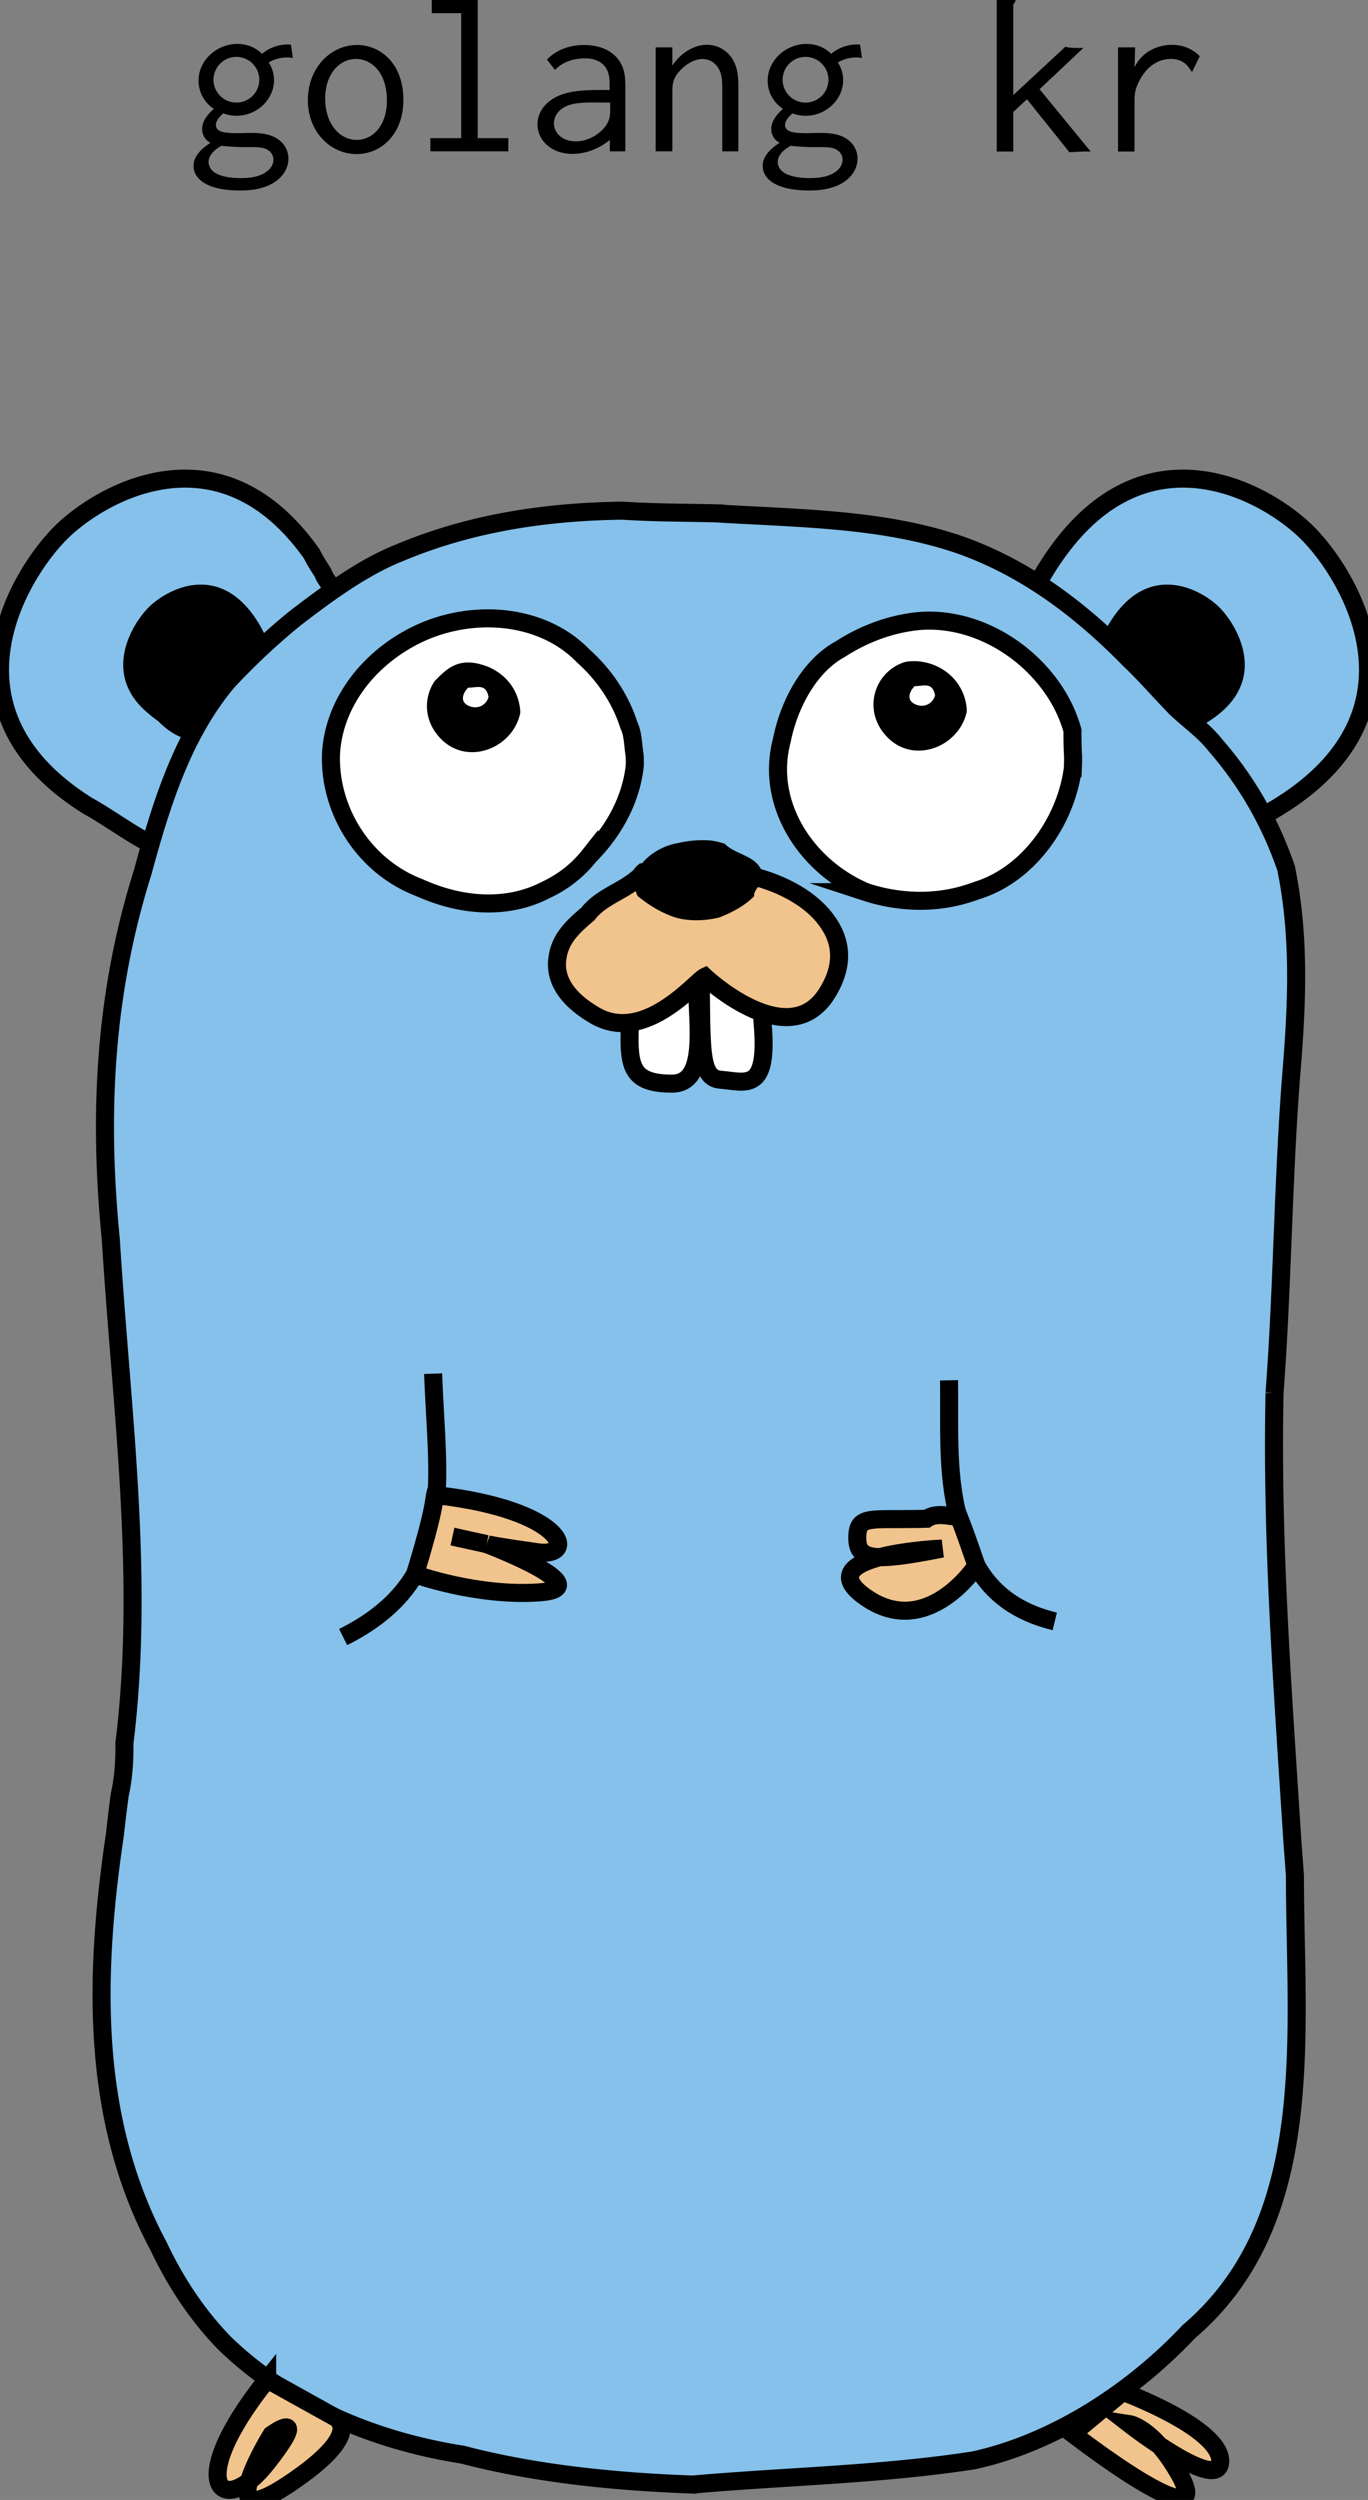 <svg xmlns="http://www.w3.org/2000/svg" width="227.516" height="415.622"><rect width="100%" height="100%" fill="#808080" stroke="none"/><path fill="#85C1EA" stroke="#000" stroke-width="3" stroke-miterlimit="10" d="M56.677 102.349c.684-3.138-2.316-5.138-2.977-7.14-.342-.533-.682-1.057-.999-1.58a19.098 19.098 0 0 1-.867-1.569 43.499 43.499 0 0 0-1.443-1.921c-15.04-18.881-33.81-7.956-40.199-1.651-6.802 6.711-20.151 28.266 2.249 44.05.679.479 1.39.952 2.13 1.423 3.895 2.125 8.093 5.437 12.566 7.343.896.383 1.803.709 2.722.97 9.584 3.28 18.126-4.507 22.501-13.653.438-.915.832-1.845 1.177-2.782 2.823-6.629 2.823-13.629 3.146-21.924 0-.945-.006-1.566-.006-1.566z"/><path d="M44.504 106.535a28.321 28.321 0 0 0-1.237-2.501c-6.508-11.161-15.581-5.984-18.499-3.105-2.723 2.688-7.949 11.047-.247 17.56a21.66 21.66 0 0 0 1.809 1.412c2.409 2.493 4.995 3.429 7.457 3.271a9.092 9.092 0 0 0 2.407-.499c5.166-2.46 10.166-8.46 8.571-14.238-.126-.958-.261-1.9-.261-1.9z"/><path fill="#85C1EA" stroke="#000" stroke-width="3" stroke-miterlimit="10" d="M170.223 101.714c-.366-.97.376-1.712 1.302-2.706.222-.437.446-.865.672-1.284 15.572-28.993 38.018-16.252 45.128-9.236 7.42 7.322 22.632 32.307-9.275 48.197-.997.497-1.97.937-2.92 1.322-.95.396-1.876.739-2.779 1.041-13.989 8.163-24.989-4.837-29.582-17.284a80.25 80.25 0 0 1-1.197-2.921c-1.887-4.903-3.103-9.961-1.709-14.949.203-1.242.36-2.18.36-2.18z"/><path d="M182.984 106.489c6.536-14.317 16.651-8.632 19.764-5.561 3.112 3.071 9.492 13.551-3.891 20.216-13.384 6.665-16.496-11.042-16.496-11.042l.623-3.613z"/><path fill="#85C1EA" stroke="#000" stroke-width="3" stroke-miterlimit="10" d="M118.887 85.338c14.474.873 28.474.873 41.337 5.45 1.015.371 2.013.767 2.994 1.188 8.838 3.785 16.377 9.528 23.097 16.143a118.88 118.88 0 0 1 1.585 1.591c2.109 1.992 4.091 4.22 6.149 6.405.514.546 1.033 1.09 1.561 1.626 2.444 2.295 4.67 3.779 6.619 6.262a59.9 59.9 0 0 1 1.585 1.899c3.848 4.81 6.842 10.076 9.046 15.638.367.927.713 1.862 1.034 2.799 2.01 9.842 1.9 19.508 1.25 29.143a323.895 323.895 0 0 1-.237 3.274c-1.546 18.455-1.546 36.455-2.937 54.849a551.714 551.714 0 0 0-.051 3.144c-.297 22.514 1.322 45.074 2.766 67.426l.219 3.41c.073 1.031.149 2.063.229 3.097l.233 3.122c-.005 26.407 3.995 57.407-17.646 75.829a77.244 77.244 0 0 1-2.269 2.316c-9.308 9.123-21.338 16.441-33.544 19.093-1.938.298-3.881.563-5.827.802-13.622 1.669-27.409 2.026-40.853 3.213a255.444 255.444 0 0 1-5.659-.258c-9.27-.524-17.735-1.52-25.445-3.059a124.124 124.124 0 0 1-7.17-1.646c-9.098-1.424-17.62-4.176-25.119-8.132-3.835-2.023-7.403-4.361-10.643-6.998a57.72 57.72 0 0 1-3.925-3.496c-3.078-3.184-5.678-6.672-7.884-10.372a66.592 66.592 0 0 1-3.026-5.696C15 352.184 15.663 328.261 19.114 304.976a253.89 253.89 0 0 1 .807-6.626c.422-1.868.638-3.754.725-5.65a49.3 49.3 0 0 0 .042-2.854c3.299-26.566-.215-53.314-2.035-80.359a543.062 543.062 0 0 1-.218-3.382c-2.074-20.894-1.074-40.894 5.307-61.13.286-1.05.575-2.099.87-3.145 2.656-9.404 5.812-18.578 11.426-26.219a45.415 45.415 0 0 1 1.828-2.326 114.525 114.525 0 0 1 8.973-8.627c.786-.674 1.58-1.335 2.383-1.982 4.997-3.825 9.926-7.422 15.046-9.829a38.514 38.514 0 0 1 2.209-.961c10.92-4.589 22.368-6.496 33.892-6.911 1.048-.038 2.096-.063 3.145-.077 4.847.313 8.847.313 13.714.406l1.659.034z"/><path fill="#FFF" stroke="#000" stroke-width="3" stroke-miterlimit="10" d="M105.575 127.261c-.542 5.095-2.906 9.794-6.272 13.631-.42.48-.857.946-1.308 1.398a19.47 19.47 0 0 1-5.169 4.563 21.07 21.07 0 0 1-2.02 1.087c-5.829 3.033-12.55 2.781-18.556.635a38.22 38.22 0 0 1-2.526-1.014c-8.523-3.262-14.028-11.39-14.629-19.886a21.689 21.689 0 0 1-.016-2.839c.641-7.812 5.711-14.468 12.452-18.371a28.09 28.09 0 0 1 2.983-1.499c8.846-3.754 19.846-2.754 26.462 4.065.73.649 1.427 1.339 2.085 2.064 1.974 2.176 3.597 4.669 4.727 7.313.308.719.579 1.449.812 2.188.701 1.376.701 3.603.948 4.974.028.562.037 1.125.027 1.691z"/><path d="M86.516 118.589c-1.25 5.794-8.67 8.763-13.123 4.311-1.484-1.484-2.226-3.215-2.363-4.919a7.407 7.407 0 0 1 1.264-4.754c2.066-2.123 4.066-4.123 8.566-2.488 1.448.535 2.777 1.441 3.787 2.675s1.7 2.796 1.87 4.645c.005.176.005.354-.001.53z"/><path fill="#FFF" d="M81.234 115.943c-.42 1.356-1.904 2.098-3.389 1.356-1.484-.742-.742-2.226 0-2.968 1.484 0 2.968-.742 3.394 1.483.001.043-.001.087-.005.129z"/><path fill="#FFF" stroke="#000" stroke-width="3" stroke-miterlimit="10" d="M178.431 127.692c-1.07 8.519-7.07 17.519-15.816 20.311-.831.297-1.683.581-2.547.821-5.191 1.441-10.896 1.165-16-.5a24.887 24.887 0 0 1-4.017-2.124c-7.606-4.954-12.433-13.917-10.039-23.06.145-.723.316-1.44.516-2.149 1.591-5.666 4.9-10.733 9.222-13.072a31.439 31.439 0 0 1 1.595-.965c2.694-1.525 5.568-2.626 8.495-3.244a28.218 28.218 0 0 1 2.203-.374c9.28-1.165 19.072 4.31 23.998 12.665a22.884 22.884 0 0 1 2.329 5.456c-.009.755-.009 2.755.092 4.2.009.673-.003 1.353-.031 2.035zM104.868 166.836c-.258 9.264-1.166 13.333 6.918 13.316 5.507-.011 4.366-8.569 4.204-14.552-.162-5.982-2.426-11.318-2.426-11.318l-9.377 2.264.681 10.29z"/><path fill="#FFF" stroke="#000" stroke-width="3" stroke-miterlimit="10" d="M116.402 155.899c.51 16.815-.622 23.283 3.421 23.606 4.042.323 7.739 2.102 7.104-8.084-.637-10.186-2.092-15.522-2.092-15.522h-8.433z"/><path fill="#F1C48D" stroke="#000" stroke-width="3" stroke-miterlimit="10" d="M106.611 145.522c-2.794 2.68-6.504 3.421-8.854 6.436-.479.402-.95.806-1.4 1.219-1.802 1.652-3.274 3.458-3.62 5.955a7.182 7.182 0 0 0-.087 1.722c.205 2.85 2.185 5.58 6.316 7.98 8.28 4.811 16.748-5.724 18.274-6.441 0 0 13.74 12.909 20.207 2.884 2.311-3.58 2.613-6.9 1.425-9.799a10.066 10.066 0 0 0-.888-1.688c-3.002-4.847-9.68-7.815-15.561-8.649-.476-.1-.959-.193-1.447-.279-3.418-.601-6.025-.861-8.014-.913-.994-.026-1.834 0-2.542.063-1.408.479-2.15 1.221-3.483 1.071-.281.249-.326.439-.326.439z"/><path d="M126.876 146.497c-.799.963-1.541 1.705-1.455 2.498-.364.38-.777.74-1.225 1.08-1.342 1.018-2.993 1.847-4.57 2.454-.269.066-.538.125-.811.178-2.186.42-4.525.406-6.563-.197a16.04 16.04 0 0 1-.779-.282 18.234 18.234 0 0 1-2.887-1.447 21.554 21.554 0 0 1-1.309-.872 25.36 25.36 0 0 1-1.221-.937c-2.241-4.479 2.954-8.188 6.486-8.762a18.852 18.852 0 0 1 1.915-.363 17.505 17.505 0 0 1 3.893-.097 15.003 15.003 0 0 1 2.2.53c1.816 1.987 6.269 1.987 6.325 5.753.01.153.01.308.001.464z"/><path fill="none" stroke="#000" stroke-width="3" stroke-miterlimit="10" d="M72.035 228.372c.617 18.18 4.327 34.153-14.966 43.79M157.835 229.477c.013.711.019 1.426.021 2.142.03 7.878-.359 15.995 2.445 23.601.226.745.471 1.473.746 2.183 2.204 5.681 6.36 10.222 14.374 12.151"/><path fill="#F1C48D" stroke="#000" stroke-width="3" stroke-miterlimit="10" d="M72.723 248.592c21.076 2.412 23.613 10.448 16.624 9.461-7.739-1.093-8.418-1.345-8.418-1.345s19.178 7.281 8.79 8.023c-10.388.742-20.696-3.009-20.696-3.009s2.582-8.24 3.135-11.955c.551-3.715.565-1.175.565-1.175z"/><path fill="#FFF" stroke="#000" stroke-width="3" stroke-miterlimit="10" d="M80.929 256.708l-5.68-1.252"/><path fill="#F1C48D" stroke="#000" stroke-width="3" stroke-miterlimit="10" d="M159.488 252.197c-1.504-.081-3.73-.823-5.368.3-.533.016-1.044.027-1.531.034-7.806.127-9.854-.526-10.002 2.739-.186 4.081 2.227 4.545 14.099 2.18 0 0-22.952.983-12.682 8.12 10.271 7.138 18.396-5.289 18.396-5.289l-.73-2.091-.679-1.942c-.237-.672-.48-1.347-.7-1.947-.454-1.201-.803-2.104-.803-2.104zM44.43 395.602c-14.074 17.534-7.403 23.286 0 13.823 7.403-9.462.724-4.65.724-4.65s-10.66 17.202 2.765 8.282c13.425-8.919 7.64-11.27 7.64-11.27l-11.129-6.185zM178.377 404.624c13.416 10.135 22.141 14.497 17.778 6.741s-8.322-8.366-8.322-8.366 15.108 11.718 15.108 6.164-16.196-11.521-16.196-11.521l-8.368 6.982z"/><path d="M160.779 118.332c-1.25 5.794-8.67 8.763-13.122 4.311s-2.227-11.13 2.968-12.614c4.452-.742 9.646 2.226 10.155 7.772a7.23 7.23 0 0 1-.001.531z"/><path fill="#FFF" d="M155.497 115.686c-.42 1.357-1.904 2.099-3.388 1.357-1.484-.742-.742-2.226 0-2.968 1.483 0 2.968-.742 3.393 1.483.001.043-.001.086-.005.128z"/><path d="M43.58 8.952a6.658 6.658 0 0 1 4.802-1.535l.327 2.222a5.873 5.873 0 0 0-4.019.751c.574.864.882 1.883.882 2.931 0 3.193-2.806 5.924-6.232 5.924a6.31 6.31 0 0 1-2.197-.393c-.17.14-1.236 1.019-1.236 1.935 0 .544.386.953 1.048 1.135.369.101 1.18.218 2.47.218 1.959 0 4.049-.244 5.855.49 1.837.747 2.689 2.258 2.689 3.755 0 2.32-2.1 5.288-7.958 5.288-6.061 0-7.82-2.211-7.82-4.097 0-1.374.957-2.646 2.813-3.831-1.093-.574-1.387-1.584-1.387-2.305 0-1.11.71-2.281 1.958-3.338a5.602 5.602 0 0 1-2.558-4.684c0-3.379 3.022-6.115 6.465-6.115 1.578-.002 3.032.586 4.098 1.649zm-8.889 17.979c0 .604.306 1.556 1.704 2.111 1.308.521 2.78.565 3.569.565 1.158 0 2.621-.074 3.889-.758 1.188-.64 1.619-1.545 1.619-2.295 0-.762-.461-1.771-2.064-2.012-.992-.15-2.388-.053-3.664-.101-1.324-.049-2.242-.123-2.896-.208-.995.546-2.157 1.454-2.157 2.698zm4.624-9.875a3.807 3.807 0 0 0 3.808-3.801 3.804 3.804 0 0 0-3.806-3.798 3.807 3.807 0 0 0-3.81 3.799c0 2.096 1.706 3.8 3.808 3.8zM59.307 25.615c-4.359 0-8.106-3.709-8.106-8.971 0-5.344 3.779-9.163 8.187-9.163 3.931 0 7.699 3.134 7.699 9.106 0 5.734-3.684 9.028-7.78 9.028zm-5.226-9.207c0 4.267 2.491 6.855 5.247 6.855 2.525 0 5.018-2.209 5.018-6.563 0-4.748-2.647-6.901-5.144-6.901-2.645 0-5.121 2.369-5.121 6.609zM79.447 0v22.969h5.098v2.188H71.574v-2.188h5.13V2.188h-4.901V0h7.644zM97.136 7.481c2.684 0 4.878.981 6.013 2.874.798 1.331.85 2.67.85 4.086v10.717h-2.581v-1.895c-1.887 1.546-4.086 2.319-6.211 2.319-3.612 0-5.818-2.358-5.818-4.896 0-1.917 1.238-3.938 3.966-4.94 2.2-.808 4.928-.783 7.476-.783h.556v-.621c0-.917.013-2.028-.563-2.976-.488-.801-1.503-1.665-3.558-1.665-1.598 0-3.545.444-4.962 1.928L90.963 9.9c1.616-1.67 3.84-2.419 6.173-2.419zm3.727 9.575c-1.797 0-4.114-.113-5.685.262-2.167.517-3.05 1.93-3.05 3.186 0 1.547 1.34 2.994 3.632 2.994 2.266 0 3.92-1.373 4.549-2.041 1.167-1.241 1.174-2.362 1.174-3.257v-1.144h-.62zM109.044 7.875h2.776v3.038c1.271-1.927 3.403-3.463 5.751-3.463 1.97 0 3.742 1.106 4.604 3.052.614 1.391.625 2.818.625 4.168v10.488h-2.68V14.735c0-1.222-.008-2.706-.944-3.826a3.021 3.021 0 0 0-2.345-1.095c-1.829 0-3.491 1.53-4.15 2.408-.719.958-.86 1.805-.86 2.97v9.964h-2.776V7.875zM138.234 8.952a6.664 6.664 0 0 1 4.804-1.535l.325 2.222a5.861 5.861 0 0 0-4.017.751 5.31 5.31 0 0 1 .881 2.931c0 3.193-2.807 5.924-6.232 5.924a6.315 6.315 0 0 1-2.197-.393c-.17.14-1.235 1.019-1.235 1.935 0 .544.386.953 1.048 1.135.369.101 1.18.218 2.471.218 1.96 0 4.048-.244 5.854.49 1.836.747 2.689 2.258 2.689 3.755 0 2.32-2.102 5.288-7.959 5.288-6.061 0-7.821-2.211-7.821-4.097 0-1.374.958-2.646 2.813-3.831-1.093-.574-1.388-1.584-1.388-2.305 0-1.11.712-2.281 1.959-3.338a5.602 5.602 0 0 1-2.558-4.684c0-3.379 3.023-6.115 6.466-6.115 1.579-.002 3.032.586 4.097 1.649zm-8.886 17.979c0 .604.307 1.556 1.704 2.111 1.308.521 2.778.565 3.569.565 1.156 0 2.619-.074 3.889-.758 1.186-.64 1.618-1.545 1.618-2.295 0-.762-.461-1.771-2.064-2.012-.991-.15-2.388-.053-3.665-.101-1.323-.049-2.241-.123-2.898-.208-.993.546-2.153 1.454-2.153 2.698zm4.623-9.875a3.807 3.807 0 0 0 3.81-3.801 3.806 3.806 0 0 0-3.808-3.798 3.807 3.807 0 0 0-3.81 3.799c0 2.096 1.705 3.8 3.808 3.8zM168.876 0c.041.255-.126.43-.213.544a.587.587 0 0 0-.146.436v14.833l8.659-8.037c.67.166 1.362.196 2.023.196h.981l-7.286 6.86 8.494 10.357h-.265c-1.813 0-3.263.13-3.263.13l-7.06-8.82-2.285 2.124v6.566h-2.745V0h3.106zM188.785 7.875l-.098 3.332c1.134-2.473 3.698-3.751 6.226-3.751 1.941 0 3.534.774 4.623 1.889l-1.275 2.613c-.292-.278-.414-.577-.642-.867-.486-.621-1.4-1.296-2.856-1.296-1.222 0-3.286.43-4.859 2.916-1.174 1.859-1.216 3.007-1.216 4.051v8.429h-2.744V7.875h2.841z"/></svg>